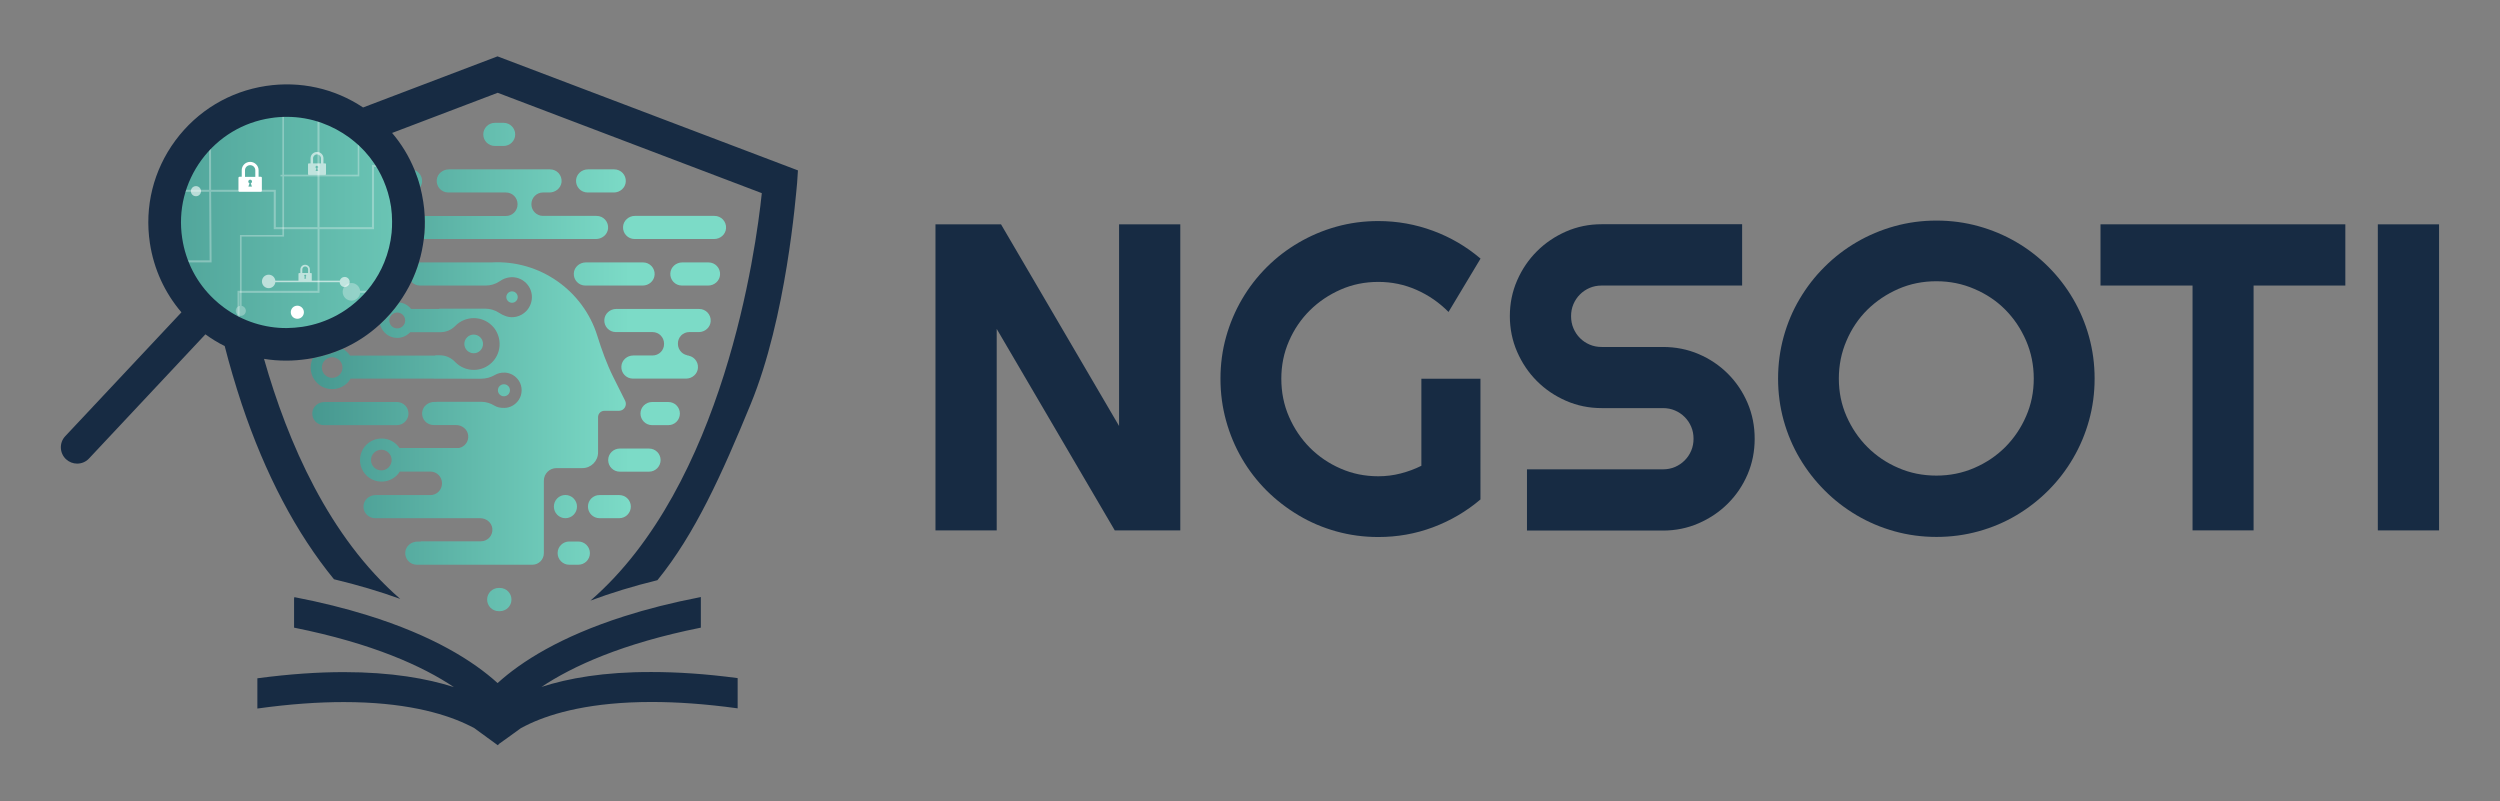 <?xml version="1.0" encoding="utf-8"?>
<!-- Generator: Adobe Illustrator 28.1.0, SVG Export Plug-In . SVG Version: 6.00 Build 0)  -->
<svg version="1.1" xmlns="http://www.w3.org/2000/svg" xmlns:xlink="http://www.w3.org/1999/xlink" x="0px" y="0px"
	 viewBox="0 0 2670.3 856" style="enable-background:new 0 0 2670.3 856;" xml:space="preserve">
<rect x="0" y="0" width="2670.3" height="856" fill="#808080" stroke="none"/>
<style type="text/css">
	.st0{display:none;}
	.st1{display:inline;}
	.st2{fill:none;stroke:#000000;stroke-width:0.916;stroke-miterlimit:10;}
	.st3{fill:#221F20;}
	.st4{opacity:0.6;}
	.st5{opacity:0.3;}
	.st6{opacity:0.3;fill:#221F20;}
	.st7{fill:#FFFFFF;}
	.st8{opacity:0.3;fill:#FFFFFF;}
	.st9{fill:url(#SVGID_1_);}
	.st10{fill:none;}
	.st11{fill:url(#SVGID_00000131345007088530904980000012948168246538464700_);}
	.st12{fill:url(#SVGID_00000019665767919343150580000009059566315685937292_);}
	.st13{fill:url(#SVGID_00000163032686265484185790000004793451432770231707_);}
	.st14{fill:url(#SVGID_00000024704235970609522100000013776907245982127280_);}
	.st15{fill:url(#SVGID_00000169542224283016238270000014593169051680596627_);}
	.st16{fill:url(#SVGID_00000047779841870438205020000014300131529013078694_);}
	.st17{fill:url(#SVGID_00000039819190974316843420000009112151198483772347_);}
	.st18{fill:url(#SVGID_00000153696264156958097160000005516268614484082325_);}
	.st19{fill:url(#SVGID_00000021826538736059406440000007524862039124090787_);}
	.st20{fill:url(#SVGID_00000165225797812529477550000011187128437673737630_);}
	.st21{fill:url(#SVGID_00000026129398550910279410000009014904073384049025_);}
	.st22{fill:url(#SVGID_00000114774218945428813130000016905201320237671310_);}
	.st23{fill:url(#SVGID_00000149376281742900536730000016764420024172617404_);}
	.st24{fill:url(#SVGID_00000028327156071187870200000007727633828118327978_);}
	.st25{fill:url(#SVGID_00000161619645155223585060000002897200589923271329_);}
	.st26{fill:url(#SVGID_00000085948336971279239380000002315829949135377567_);}
	.st27{fill:url(#SVGID_00000042015650798294062650000000132375214805341605_);}
	.st28{fill:url(#SVGID_00000128478609626739565010000003818984500129624453_);}
	.st29{fill:url(#SVGID_00000106144453916335284660000003802019762575672990_);}
	.st30{fill:url(#SVGID_00000127028843255419824700000004533039277773826702_);}
	.st31{fill:url(#SVGID_00000010996918889776682810000008272374449940737938_);}
	.st32{fill:url(#SVGID_00000053547147460330147480000001854741129185159312_);}
	.st33{fill:url(#SVGID_00000161605136204188904350000017233645379995701683_);}
	.st34{fill:url(#SVGID_00000147185922019921035460000006920181508352656008_);}
	.st35{fill:url(#SVGID_00000029756969619385958520000015813279010846362298_);}
	.st36{fill:url(#SVGID_00000018951032902676251190000004083320087117178794_);}
	.st37{fill:url(#SVGID_00000087379538315418088630000011008113859402073520_);}
	.st38{fill:url(#SVGID_00000101096160587197980200000005923566175033056447_);}
	.st39{fill:url(#SVGID_00000137095264395333757530000001623309669912519300_);}
	.st40{fill:url(#SVGID_00000025439332224321401520000016979578478263207603_);}
	.st41{fill:url(#SVGID_00000005249571346981868090000014445815914969623191_);}
	.st42{fill:url(#SVGID_00000179612044369798857740000001633784598380422070_);}
	.st43{fill:url(#SVGID_00000096774771602578783120000007816144889586912407_);}
	.st44{fill:url(#SVGID_00000088837840807891649450000013835343930624288646_);}
	.st45{fill:url(#SVGID_00000132781324035902541220000004861771382367282603_);}
	.st46{fill:url(#SVGID_00000027589631599492185240000003295450499127185542_);}
	.st47{fill:url(#SVGID_00000134238527789458483850000017524883869672725637_);}
	.st48{fill:url(#SVGID_00000088831934827193178860000006166505444899592117_);}
	.st49{fill:url(#SVGID_00000023268083958679978500000006578252267308636817_);}
	.st50{fill:#172B43;}
	.st51{fill:url(#SVGID_00000156553551498290266420000015344629218282112649_);}
	.st52{fill:url(#SVGID_00000034771937685726908760000003996187052630124453_);}
	.st53{fill:url(#SVGID_00000097464613409807754670000011653084024364927634_);}
	.st54{fill:url(#SVGID_00000103979257498226301810000006676999859462843779_);}
	.st55{fill:url(#SVGID_00000078736039508663986470000015135869444967390885_);}
	.st56{fill:url(#SVGID_00000044149240456935185970000012869047769471462587_);}
	.st57{fill:url(#SVGID_00000141415630528175129800000001714868918270037892_);}
	.st58{fill:url(#SVGID_00000119076051686504157830000006362404271654784442_);}
	.st59{fill:url(#SVGID_00000096024340437291560490000012281654111056342401_);}
	.st60{fill:url(#SVGID_00000034778090529394995640000003606438553258954426_);}
	.st61{fill:url(#SVGID_00000160878626179225632730000013950169921770117558_);}
	.st62{fill:url(#SVGID_00000008113822532135842760000007822620618363191690_);}
	.st63{fill:url(#SVGID_00000155106435986679630100000017638045708631094960_);}
	.st64{fill:url(#SVGID_00000136407673649114966050000014808650643950469508_);}
	.st65{fill:url(#SVGID_00000006687068650656202180000009486502735919343015_);}
	.st66{fill:url(#SVGID_00000000904040211313289630000007142067344656225410_);}
	.st67{fill:url(#SVGID_00000147181110653184975080000005205899440592426144_);}
	.st68{fill:url(#SVGID_00000139268999194490296100000018068457086129350832_);}
	.st69{fill:url(#SVGID_00000163058243773352796230000012116447763083695007_);}
	.st70{fill:url(#SVGID_00000010273124236286281990000010608057229265908109_);}
	.st71{fill:url(#SVGID_00000128461429727220008440000004891097297626238382_);}
	.st72{fill:url(#SVGID_00000101100391784497682550000008473853063913087158_);}
	.st73{fill:url(#SVGID_00000083058485701026704600000016915077721838427274_);}
	.st74{fill:url(#SVGID_00000080183159869925046910000008734475969299777963_);}
	.st75{fill:url(#SVGID_00000027588378699535351480000005622605001628560287_);}
	.st76{fill:url(#SVGID_00000065762358478609365610000015589227784481894557_);}
	.st77{fill:url(#SVGID_00000157997650088558099490000002566748878122328505_);}
	.st78{fill:url(#SVGID_00000072984330518405771630000001304452013665266585_);}
	.st79{fill:url(#SVGID_00000129192094568012319710000005747402564601215369_);}
	.st80{fill:url(#SVGID_00000067958188446559643460000015523573480678131121_);}
	.st81{fill:url(#SVGID_00000074413056068158780560000009056722880065252506_);}
	.st82{fill:url(#SVGID_00000043418536669143132960000009313740017614554535_);}
	.st83{fill:url(#SVGID_00000017495757661675058660000003599881337092803770_);}
	.st84{fill:url(#SVGID_00000057860088417317152880000014106115869506927021_);}
	.st85{fill:url(#SVGID_00000132047535734827514540000010004065318313061777_);}
	.st86{fill:url(#SVGID_00000143615941535284817380000007697975704885789824_);}
	.st87{fill:url(#SVGID_00000124158400144566664510000017956173212706288821_);}
	.st88{fill:url(#SVGID_00000169523865576551264460000007278645028821907117_);}
	.st89{fill:url(#SVGID_00000160887589967419492740000015617922272152816555_);}
	.st90{fill:url(#SVGID_00000158738435636278130100000015700247051176820926_);}
	.st91{fill:url(#SVGID_00000052813956396368689400000003182813229077786812_);}
	.st92{fill:url(#SVGID_00000112622608672956898340000003250123746713566895_);}
	.st93{fill:url(#SVGID_00000154395499905675588960000011906916502735953322_);}
	.st94{fill:url(#SVGID_00000082341412164454493720000015379186696213587072_);}
	.st95{fill:url(#SVGID_00000094586774644269322110000010189429580875579318_);}
	.st96{fill:url(#SVGID_00000183238103985809894900000000210075175822433190_);}
	.st97{fill:url(#SVGID_00000109745152539492429520000005092910680913290644_);}
	.st98{fill:url(#SVGID_00000072993222705156027500000002441845573801358518_);}
	.st99{fill:url(#SVGID_00000088109609317838163310000004020404285524212117_);}
	.st100{fill:url(#SVGID_00000067235308267914500220000001120535112476122806_);}
	.st101{fill:url(#SVGID_00000057830390976130294530000007044708420168066694_);}
	.st102{fill:url(#SVGID_00000119106923082623117900000001040603290919939496_);}
	.st103{fill:url(#SVGID_00000085947473844125762970000004895293780509020850_);}
	.st104{fill:url(#SVGID_00000114774859526944756810000007715526331581421966_);}
	.st105{fill:url(#SVGID_00000059271350581611375300000011230030816767798920_);}
	.st106{fill:url(#SVGID_00000080191810512858548780000010324354393179199885_);}
	.st107{fill:url(#SVGID_00000147218976314948127890000012420384465216912303_);}
	.st108{fill:url(#SVGID_00000132766808069516965430000018258128853340865426_);}
	.st109{fill:url(#SVGID_00000047775876120431990010000008389897847399042233_);}
	.st110{fill:url(#SVGID_00000053530302613195647970000016156872287318737339_);}
	.st111{fill:url(#SVGID_00000132085741036792589540000004133437085832089732_);}
	.st112{fill:url(#SVGID_00000173122143267807513600000007383483026155251871_);}
	.st113{fill:url(#SVGID_00000075880310553986919090000016803811667321503107_);}
	.st114{fill:url(#SVGID_00000027595010614302644440000015608661859072835981_);}
	.st115{fill:url(#SVGID_00000124864959341961935120000002056836914372440741_);}
	.st116{fill:url(#SVGID_00000000194888874158009120000018427778331187270330_);}
	.st117{fill:url(#SVGID_00000134246745718196834400000007718898652791270573_);}
	.st118{fill:url(#SVGID_00000106134083752083831100000008743326283079985836_);}
	.st119{fill:url(#SVGID_00000116944023472378876990000002091838465801160633_);}
	.st120{fill:url(#SVGID_00000001630938641030452580000017340582958634479796_);}
	.st121{fill:url(#SVGID_00000015317964518619348260000003569425153845906360_);}
	.st122{fill:url(#SVGID_00000064315806444002125570000007759112428427596201_);}
	.st123{fill:url(#SVGID_00000103975509275465690400000009897313862792314497_);}
	.st124{fill:url(#SVGID_00000031913879455950494820000006206539578812944776_);}
	.st125{fill:url(#SVGID_00000024703157997240148300000009535028359820558739_);}
	.st126{fill:url(#SVGID_00000054257760838194273670000004389545264785735343_);}
	.st127{fill:url(#SVGID_00000173857098654646287580000018176385756294304959_);}
	.st128{fill:url(#SVGID_00000173160473415089530880000009663737992908281752_);}
	.st129{fill:url(#SVGID_00000116200977113233956410000016176619849055769732_);}
	.st130{fill:url(#SVGID_00000027606128021349601550000009954085629973755320_);}
	.st131{fill:url(#SVGID_00000013902716714085624910000016899902054643388849_);}
	.st132{fill:url(#SVGID_00000173859661469401768040000006839953418843656621_);}
	.st133{fill:url(#SVGID_00000097498656297672356240000000058337255348760741_);}
	.st134{fill:url(#SVGID_00000138564043873078444900000017180339439126769028_);}
	.st135{fill:url(#SVGID_00000173126032798884382660000014438604706999851418_);}
	.st136{fill:url(#SVGID_00000132773166051575840950000009575173008637582241_);}
	.st137{fill:url(#SVGID_00000168831876284336878660000005640984650863686799_);}
	.st138{fill:url(#SVGID_00000093861034589566138840000014407700819128536756_);}
	.st139{fill:url(#SVGID_00000127041421914457124550000016514892874724622749_);}
	.st140{fill:url(#SVGID_00000017475634950037020840000011948774494969425821_);}
	.st141{fill:url(#SVGID_00000100354080400987276990000007348891043581689004_);}
	.st142{fill:url(#SVGID_00000176727401975381024010000002691617869770699138_);}
	.st143{fill:url(#SVGID_00000082368561524590715170000013724180835989806988_);}
	.st144{fill:url(#SVGID_00000026852932093440759080000005614134106619958204_);}
	.st145{fill:url(#SVGID_00000043446777152930155230000000547823508049598864_);}
	.st146{fill:url(#SVGID_00000181070263934682637300000013689341551535076764_);}
	.st147{fill:url(#SVGID_00000079450565249598951890000000290983930106542730_);}
	.st148{fill:url(#SVGID_00000052802391280380201140000002605915448253265588_);}
	.st149{fill:url(#SVGID_00000106127677396876069990000000041437924021136574_);}
	.st150{fill:url(#SVGID_00000132769622077538707330000003920906688554465682_);}
	.st151{fill:url(#SVGID_00000084507920588987832730000001050457028970754454_);}
	.st152{fill:url(#SVGID_00000127737724800252985080000005984115588995489925_);}
	.st153{fill:url(#SVGID_00000145039969721085288680000005121654197333609624_);}
	.st154{fill:url(#SVGID_00000064317713791568026390000014123499216194301625_);}
	.st155{fill:url(#SVGID_00000030466581080414698270000007128276226377170068_);}
	.st156{fill:url(#SVGID_00000042723796566339822800000008341026380724257693_);}
	.st157{fill:url(#SVGID_00000166650269871488297110000016376769184966284462_);}
	.st158{fill:url(#SVGID_00000052103321893734440530000006822123310047730324_);}
	.st159{fill:url(#SVGID_00000071542810809089877520000005246028635499734426_);}
	.st160{fill:url(#SVGID_00000174575915997846057950000016937781172925374141_);}
	.st161{fill:url(#SVGID_00000158711060420310346040000000830851091584223146_);}
	.st162{fill:url(#SVGID_00000003809525892491165480000002813926051865972403_);}
	.st163{fill:url(#SVGID_00000116223455864816050150000011147468963964417437_);}
	.st164{fill:url(#SVGID_00000050639809973842007110000014306062282640194696_);}
	.st165{fill:url(#SVGID_00000139974805994017244130000010709078593809514382_);}
	.st166{fill:url(#SVGID_00000130631354596536010380000017308511275025935254_);}
	.st167{fill:url(#SVGID_00000004536692215664870760000006553622089569999498_);}
	.st168{fill:url(#SVGID_00000088127495663593495790000004888179052225612977_);}
	.st169{fill:url(#SVGID_00000121991862322788919720000003363041422588118409_);}
	.st170{fill:url(#SVGID_00000098919025259680609640000016088847176166759591_);}
</style>
<g id="Layer_1">
	<g>
		<g>
			<linearGradient id="SVGID_1_" gradientUnits="userSpaceOnUse" x1="75.732" y1="242.964" x2="593.176" y2="242.964">
				<stop  offset="4.753638e-04" style="stop-color:#46978F"/>
				<stop  offset="1" style="stop-color:#7CDBC7"/>
			</linearGradient>
			<circle class="st9" cx="306.1" cy="243" r="124.5"/>
			<g>
				<g>
					<path class="st7" d="M317.6,326.5c-3.9,0-7,3.1-7,7c0,3.9,3.1,7,7,7c3.9,0,7-3.1,7-7C324.6,329.7,321.5,326.5,317.6,326.5z"/>
				</g>
				<g>
					<path class="st7" d="M278.7,188.8h-2.5v-7h0c0-4.9-4.1-8.9-9-8.9c-5,0-9,4-9,8.9h0v7h-2.5c-0.5,0-1,0.5-1,1v14c0,0.5,0.5,1,1,1
						h23c0.6,0,1-0.5,1-1v-14C279.7,189.2,279.3,188.8,278.7,188.8z M261.7,181.8C261.7,181.8,261.7,181.8,261.7,181.8
						c0-3,2.5-5.4,5.5-5.4s5.5,2.4,5.5,5.5c0,0,0,0,0,0v7h-11V181.8z M269.1,199.3h-3.8l1.2-3.5c-0.8-0.3-1.3-1-1.3-1.9
						c0-1.1,0.9-2,2-2s2,0.9,2,2c0,0.9-0.6,1.6-1.3,1.9L269.1,199.3z"/>
				</g>
			</g>
			<g class="st4">
				<g>
					<path class="st7" d="M362.8,301.5c0.2,2.8,2.5,5.1,5.3,5.1c3,0,5.4-2.4,5.4-5.4s-2.4-5.4-5.4-5.4c-2.5,0-4.5,1.7-5.2,4h-68.8
						c-0.4-3.6-3.4-6.4-7.1-6.4c-4,0-7.2,3.2-7.2,7.2c0,4,3.2,7.2,7.2,7.2c3.7,0,6.7-2.8,7.1-6.4H362.8z"/>
					<path class="st7" d="M209.3,198.8c-3,0-5.4,2.4-5.4,5.4c0,3,2.4,5.4,5.4,5.4c3,0,5.4-2.4,5.4-5.4
						C214.7,201.2,212.3,198.8,209.3,198.8z"/>
				</g>
				<g>
					<path class="st7" d="M332.5,291.7H331v-3.9h0c0-2.8-2.3-5-5.1-5c-2.8,0-5,2.2-5.1,5h0v3.9h-1.4c-0.3,0-0.6,0.3-0.6,0.6v7.9
						c0,0.3,0.3,0.6,0.6,0.6h13c0.3,0,0.6-0.3,0.6-0.6v-7.9C333,291.9,332.8,291.7,332.5,291.7z M322.9,287.7
						C322.9,287.7,322.9,287.7,322.9,287.7c0-1.7,1.4-3.1,3.1-3.1c1.7,0,3.1,1.4,3.1,3.1c0,0,0,0,0,0v3.9h-6.2V287.7z M327,297.6
						h-2.1l0.7-2c-0.4-0.2-0.7-0.6-0.7-1.1c0-0.6,0.5-1.1,1.1-1.1c0.6,0,1.1,0.5,1.1,1.1c0,0.5-0.3,0.9-0.7,1.1L327,297.6z"/>
					<path class="st7" d="M347.4,174.5h-1.9v-5.4h0c0-3.8-3.1-6.8-6.9-6.8c-3.8,0-6.9,3.1-6.9,6.8h0v5.4h-1.9
						c-0.4,0-0.8,0.3-0.8,0.8V186c0,0.4,0.3,0.8,0.8,0.8h17.6c0.4,0,0.8-0.3,0.8-0.8v-10.7C348.2,174.8,347.8,174.5,347.4,174.5z
						 M334.4,169.1C334.4,169.1,334.4,169.1,334.4,169.1c0-2.3,1.9-4.2,4.2-4.2c2.3,0,4.2,1.9,4.2,4.2c0,0,0,0,0,0v5.4h-8.4V169.1z
						 M340,182.6h-2.9l0.9-2.7c-0.6-0.2-1-0.8-1-1.4c0-0.8,0.7-1.5,1.5-1.5c0.8,0,1.5,0.7,1.5,1.5c0,0.7-0.4,1.2-1,1.4L340,182.6z"
						/>
				</g>
			</g>
			<g class="st5">
				<path class="st10" d="M382,186.6v-42.3c-21-16.2-47.4-25.9-76-25.9c-0.9,0-1.8,0-2.7,0v68.1H382z"/>
				<path class="st10" d="M303.3,188.3v64.3H258v74c2.6,0.4,4.5,2.6,4.5,5.3c0,3-2.4,5.4-5.4,5.4c-3,0-5.4-2.4-5.4-5.4
					c0-2.7,2-4.9,4.5-5.3v-75.7h45.3v-62.6h-2v-1.7h2v-68.1c-66.7,2.3-120.1,57.1-120.1,124.4c0,68.8,55.8,124.5,124.5,124.5
					c68.8,0,124.5-55.8,124.5-124.5c0-39.4-18.3-74.5-46.8-97.3v42.6H303.3z"/>
				<path class="st7" d="M382,186.6h-78.7v-68.1c-0.6,0-1.1,0-1.7,0.1v68.1h-2v1.7h2v62.6h-45.3v75.7c-2.6,0.4-4.5,2.6-4.5,5.3
					c0,3,2.4,5.4,5.4,5.4c3,0,5.4-2.4,5.4-5.4c0-2.7-2-4.9-4.5-5.3v-74h45.3v-64.3h80.4v-42.6c-0.6-0.4-1.1-0.9-1.7-1.3V186.6z"/>
			</g>
			<g>
				<path class="st8" d="M341.3,312.8v-68h58.2v-66.5h12.9c-0.5-0.7-0.9-1.5-1.4-2.2h-13.7v66.5h-56V123.9h-2.2v118.7h-44.5v-39.9
					h-69.1c-0.1-19.7-0.1-39.1-0.1-54.5c-0.7,0.6-1.5,1.3-2.2,1.9c0,15.2,0,33.9,0.1,52.6h-35c-0.3,0.7-0.5,1.5-0.7,2.2h35.8
					c0.1,29,0.4,57.6,0.5,73.2h-37.2c0.2,0.7,0.4,1.5,0.7,2.2H226l0-1.1c-0.2-17.4-0.4-45.9-0.5-74.3h66.9v39.9h46.8v65.8h-85.5
					v45.3c0.7,0.3,1.5,0.7,2.2,1v-44.1H341.3z"/>
				<path class="st8" d="M384.7,310.6c-0.6-4.7-4.5-8.3-9.3-8.3c-5.2,0-9.4,4.2-9.4,9.4c0,5.2,4.2,9.4,9.4,9.4
					c4.8,0,8.8-3.6,9.3-8.3h24.5c0.5-0.7,1-1.5,1.5-2.2H384.7z"/>
			</g>
			<g>
				<path class="st10" d="M394.5,322.5v-77.6h-50.6c-0.4,2.6-2.6,4.5-5.3,4.5c-3,0-5.4-2.4-5.4-5.4c0-3,2.4-5.4,5.4-5.4
					c2.7,0,4.9,2,5.3,4.5h52.3v81h-37.4v31.6c42.4-19.9,71.8-62.9,71.8-112.8c0-68.8-55.8-124.5-124.5-124.5
					c-68.8,0-124.5,55.8-124.5,124.5c0,11.6,1.6,22.9,4.6,33.6v-11.2h22.3v-55.8h0.8h0.9V267h-22.3v15.1
					c16.4,49.6,63.1,85.4,118.2,85.4c3.5,0,7-0.2,10.5-0.4v-26.5h1.1h1.1v26.3c13.6-1.4,26.5-4.9,38.4-10.3v-34.1H394.5z"/>
				<path class="st10" d="M317.6,340.6h-1.1v26.5c0.7-0.1,1.5-0.1,2.2-0.2v-26.3H317.6z"/>
				<path class="st10" d="M210.1,267v-57.5h-0.9h-0.8v55.8h-22.3v11.2c0.5,1.9,1.1,3.7,1.7,5.6V267H210.1z"/>
				<path class="st10" d="M358.8,324.2h37.4v-81h-52.3c-0.4-2.6-2.6-4.5-5.3-4.5c-3,0-5.4,2.4-5.4,5.4c0,3,2.4,5.4,5.4,5.4
					c2.7,0,4.9-2,5.3-4.5h50.6v77.6h-37.4v34.1c0.6-0.3,1.1-0.5,1.7-0.8V324.2z"/>
			</g>
			<g>
				
					<linearGradient id="SVGID_00000016778506634805122250000008377672790106980772_" gradientUnits="userSpaceOnUse" x1="329.262" y1="292.653" x2="672.67" y2="292.653">
					<stop  offset="4.753638e-04" style="stop-color:#46978F"/>
					<stop  offset="1" style="stop-color:#7CDBC7"/>
				</linearGradient>
				<path style="fill:url(#SVGID_00000016778506634805122250000008377672790106980772_);" d="M612.9,291.8
					c-0.5,7.2,5.2,13.2,12.3,13.2h61.3c6.6,0,12.3-5,12.7-11.5c0.5-7.2-5.2-13.2-12.3-13.2h-61.3
					C619.1,280.3,613.3,285.3,612.9,291.8z"/>
				
					<linearGradient id="SVGID_00000129163653994713664090000013570347100783761572_" gradientUnits="userSpaceOnUse" x1="329.262" y1="242.964" x2="672.67" y2="242.964">
					<stop  offset="4.753638e-04" style="stop-color:#46978F"/>
					<stop  offset="1" style="stop-color:#7CDBC7"/>
				</linearGradient>
				<path style="fill:url(#SVGID_00000129163653994713664090000013570347100783761572_);" d="M775.5,243.8
					c0.5-7.2-5.2-13.2-12.3-13.2h-85c-6.6,0-12.3,5-12.7,11.5c-0.5,7.2,5.2,13.2,12.3,13.2h85C769.4,255.3,775.1,250.4,775.5,243.8z
					"/>
				
					<linearGradient id="SVGID_00000082370694024312335970000008083565622142729880_" gradientUnits="userSpaceOnUse" x1="329.262" y1="292.653" x2="672.67" y2="292.653">
					<stop  offset="4.753638e-04" style="stop-color:#46978F"/>
					<stop  offset="1" style="stop-color:#7CDBC7"/>
				</linearGradient>
				<path style="fill:url(#SVGID_00000082370694024312335970000008083565622142729880_);" d="M728.7,280.3c-6.6,0-12.3,5-12.7,11.5
					c-0.5,7.2,5.2,13.2,12.3,13.2h28.1c6.6,0,12.3-5,12.7-11.5c0.5-7.2-5.2-13.2-12.3-13.2H728.7z"/>
				
					<linearGradient id="SVGID_00000021837436714866593000000013471912129592018049_" gradientUnits="userSpaceOnUse" x1="329.262" y1="193.275" x2="672.67" y2="193.275">
					<stop  offset="4.753638e-04" style="stop-color:#46978F"/>
					<stop  offset="1" style="stop-color:#7CDBC7"/>
				</linearGradient>
				<path style="fill:url(#SVGID_00000021837436714866593000000013471912129592018049_);" d="M656.1,180.9H628
					c-6.6,0-12.3,5-12.7,11.5c-0.5,7.2,5.2,13.2,12.3,13.2h28.1c6.6,0,12.3-5,12.7-11.5C668.9,186.9,663.2,180.9,656.1,180.9z"/>
				
					<linearGradient id="SVGID_00000150784322725232637820000004544589694826232492_" gradientUnits="userSpaceOnUse" x1="329.262" y1="190.837" x2="672.67" y2="190.837">
					<stop  offset="4.753638e-04" style="stop-color:#46978F"/>
					<stop  offset="1" style="stop-color:#7CDBC7"/>
				</linearGradient>
				<path style="fill:url(#SVGID_00000150784322725232637820000004544589694826232492_);" d="M450.8,194.1
					c0.4-5.7-3.2-10.7-8.2-12.5c2.4,6,4.5,12.1,6.1,18.4C449.9,198.3,450.7,196.3,450.8,194.1z"/>
				
					<linearGradient id="SVGID_00000170246572929201223490000008210509071133829768_" gradientUnits="userSpaceOnUse" x1="329.262" y1="541.098" x2="672.67" y2="541.098">
					<stop  offset="4.753638e-04" style="stop-color:#46978F"/>
					<stop  offset="1" style="stop-color:#7CDBC7"/>
				</linearGradient>
				<path style="fill:url(#SVGID_00000170246572929201223490000008210509071133829768_);" d="M603.9,528.7
					c-6.8,0-12.3,5.5-12.3,12.4c0,6.8,5.5,12.4,12.3,12.4c6.8,0,12.4-5.5,12.4-12.4C616.3,534.3,610.7,528.7,603.9,528.7z"/>
				
					<linearGradient id="SVGID_00000155141666030614027500000006153466201417977763_" gradientUnits="userSpaceOnUse" x1="329.262" y1="367.186" x2="672.67" y2="367.186">
					<stop  offset="4.753638e-04" style="stop-color:#46978F"/>
					<stop  offset="1" style="stop-color:#7CDBC7"/>
				</linearGradient>
				<path style="fill:url(#SVGID_00000155141666030614027500000006153466201417977763_);" d="M697,379.7h-20.6
					c-6.6,0-12.3,5-12.7,11.5c-0.5,7.2,5.2,13.2,12.3,13.2h56.8c6.6,0,12.3-5,12.7-11.5c0.5-7.2-5.2-13.2-12.3-13.2h3.3
					c-6.8,0-12.4-5.5-12.4-12.4v-0.5c0-6.7,5.4-12.1,12.1-12.1c0.1,0,10.4,0,10.6,0c6.4-0.2,11.9-5.1,12.3-11.5
					c0.5-7.2-5.2-13.2-12.3-13.2h-88.6c-6.6,0-12.3,5-12.7,11.5c-0.5,7.2,5.2,13.2,12.3,13.2H697c6.8,0,12.3,5.5,12.3,12.4v0.3
					C709.4,374.2,703.8,379.7,697,379.7z"/>
				
					<linearGradient id="SVGID_00000160173895578505023140000011108930753597493694_" gradientUnits="userSpaceOnUse" x1="329.262" y1="441.72" x2="672.67" y2="441.72">
					<stop  offset="4.753638e-04" style="stop-color:#46978F"/>
					<stop  offset="1" style="stop-color:#7CDBC7"/>
				</linearGradient>
				<path style="fill:url(#SVGID_00000160173895578505023140000011108930753597493694_);" d="M696.5,429.4
					c-6.8,0-12.4,5.5-12.4,12.3c0,6.8,5.5,12.4,12.4,12.4h17.4c6.8,0,12.3-5.5,12.3-12.4c0-6.8-5.5-12.3-12.3-12.3H696.5z"/>
				
					<linearGradient id="SVGID_00000049922955401819188140000006256133131162368663_" gradientUnits="userSpaceOnUse" x1="329.262" y1="143.585" x2="672.67" y2="143.585">
					<stop  offset="4.753638e-04" style="stop-color:#46978F"/>
					<stop  offset="1" style="stop-color:#7CDBC7"/>
				</linearGradient>
				<path style="fill:url(#SVGID_00000049922955401819188140000006256133131162368663_);" d="M528.6,131.2
					c-6.8,0-12.4,5.5-12.4,12.4c0,6.8,5.5,12.3,12.4,12.3h9.3c6.8,0,12.4-5.5,12.4-12.3c0-6.8-5.5-12.4-12.4-12.4H528.6z"/>
				
					<linearGradient id="SVGID_00000059999149386547747510000004097323862845570963_" gradientUnits="userSpaceOnUse" x1="329.262" y1="317.366" x2="672.67" y2="317.366">
					<stop  offset="4.753638e-04" style="stop-color:#46978F"/>
					<stop  offset="1" style="stop-color:#7CDBC7"/>
				</linearGradient>
				<path style="fill:url(#SVGID_00000059999149386547747510000004097323862845570963_);" d="M551.2,321.6c2.4-2.4,2.4-6.2,0-8.6
					c-2.4-2.4-6.2-2.4-8.6,0c-2.4,2.4-2.4,6.2,0,8.6C545,324,548.8,324,551.2,321.6z"/>
				
					<linearGradient id="SVGID_00000001654238522916311910000003120504257994852755_" gradientUnits="userSpaceOnUse" x1="329.262" y1="416.875" x2="672.67" y2="416.875">
					<stop  offset="4.753638e-04" style="stop-color:#46978F"/>
					<stop  offset="1" style="stop-color:#7CDBC7"/>
				</linearGradient>
				<path style="fill:url(#SVGID_00000001654238522916311910000003120504257994852755_);" d="M542.8,421.4c2.5-2.5,2.5-6.6,0-9.1
					c-2.5-2.5-6.6-2.5-9.1,0c-2.5,2.5-2.5,6.6,0,9.1C536.2,423.9,540.3,423.9,542.8,421.4z"/>
				
					<linearGradient id="SVGID_00000125586746336263793730000001487026958676176003_" gradientUnits="userSpaceOnUse" x1="329.262" y1="367.33" x2="672.67" y2="367.33">
					<stop  offset="4.753638e-04" style="stop-color:#46978F"/>
					<stop  offset="1" style="stop-color:#7CDBC7"/>
				</linearGradient>
				<path style="fill:url(#SVGID_00000125586746336263793730000001487026958676176003_);" d="M513,374.4c3.9-3.9,3.9-10.2,0-14.1
					c-3.9-3.9-10.2-3.9-14.1,0c-3.9,3.9-3.9,10.2,0,14.1C502.9,378.3,509.2,378.3,513,374.4z"/>
				
					<linearGradient id="SVGID_00000115507898774805264770000003617057702836619669_" gradientUnits="userSpaceOnUse" x1="329.262" y1="441.72" x2="672.67" y2="441.72">
					<stop  offset="4.753638e-04" style="stop-color:#46978F"/>
					<stop  offset="1" style="stop-color:#7CDBC7"/>
				</linearGradient>
				<path style="fill:url(#SVGID_00000115507898774805264770000003617057702836619669_);" d="M436.3,441.7c0-6.8-5.5-12.3-12.4-12.3
					h-34.4c0,0,0,0,0,0h-42.9c-6.5,0-12.3,4.6-13,11.1c-0.7,7.4,5,13.6,12.3,13.6h78.1C430.7,454.1,436.3,448.5,436.3,441.7z"/>
				
					<linearGradient id="SVGID_00000088820410727130972490000003294303631510410146_" gradientUnits="userSpaceOnUse" x1="329.262" y1="640.477" x2="672.67" y2="640.477">
					<stop  offset="4.753638e-04" style="stop-color:#46978F"/>
					<stop  offset="1" style="stop-color:#7CDBC7"/>
				</linearGradient>
				<path style="fill:url(#SVGID_00000088820410727130972490000003294303631510410146_);" d="M533.9,652.8c6.8,0,12.4-5.5,12.4-12.4
					c0-6.8-5.5-12.4-12.4-12.4h-1.2c-6.8,0-12.4,5.5-12.4,12.4c0,6.8,5.5,12.4,12.4,12.4H533.9z"/>
				
					<linearGradient id="SVGID_00000032626365796758757230000011148038950865209271_" gradientUnits="userSpaceOnUse" x1="329.262" y1="218.12" x2="672.67" y2="218.12">
					<stop  offset="4.753638e-04" style="stop-color:#46978F"/>
					<stop  offset="1" style="stop-color:#7CDBC7"/>
				</linearGradient>
				<path style="fill:url(#SVGID_00000032626365796758757230000011148038950865209271_);" d="M452.6,255.3h20h163.9
					c6.5,0,12.3-4.6,13-11.1c0.7-7.4-5-13.6-12.3-13.6H580c-6.8,0-12.4-5.5-12.4-12.4V218c0-6.8,5.5-12.4,12.3-12.4h6.9
					c6.5,0,12.3-4.6,13-11.1c0.7-7.4-5-13.6-12.3-13.6h-108c-6.5,0-12.3,4.6-13,11.1c-0.7,7.4,5,13.6,12.3,13.6h61.6
					c6.8,0,12.4,5.5,12.4,12.4v0.3c0,6.8-5.5,12.4-12.4,12.4h-87.1C453.9,239,453.6,247.2,452.6,255.3z"/>
				
					<linearGradient id="SVGID_00000114780464825718849230000000232552982381163907_" gradientUnits="userSpaceOnUse" x1="329.262" y1="491.409" x2="672.67" y2="491.409">
					<stop  offset="4.753638e-04" style="stop-color:#46978F"/>
					<stop  offset="1" style="stop-color:#7CDBC7"/>
				</linearGradient>
				<path style="fill:url(#SVGID_00000114780464825718849230000000232552982381163907_);" d="M649.6,491.4c0,6.8,5.5,12.4,12.4,12.4
					h31.2c6.8,0,12.4-5.5,12.4-12.4c0-6.8-5.5-12.3-12.4-12.3H662C655.2,479.1,649.6,484.6,649.6,491.4z"/>
				
					<linearGradient id="SVGID_00000118367848080670359480000000882423858893168814_" gradientUnits="userSpaceOnUse" x1="329.262" y1="541.098" x2="672.67" y2="541.098">
					<stop  offset="4.753638e-04" style="stop-color:#46978F"/>
					<stop  offset="1" style="stop-color:#7CDBC7"/>
				</linearGradient>
				<path style="fill:url(#SVGID_00000118367848080670359480000000882423858893168814_);" d="M628,541.1c0,6.8,5.5,12.4,12.4,12.4
					h21c6.8,0,12.4-5.5,12.4-12.4c0-6.8-5.5-12.3-12.4-12.3h-21C633.5,528.7,628,534.3,628,541.1z"/>
				
					<linearGradient id="SVGID_00000140731035914704554290000005246491467321772197_" gradientUnits="userSpaceOnUse" x1="329.262" y1="590.787" x2="672.67" y2="590.787">
					<stop  offset="4.753638e-04" style="stop-color:#46978F"/>
					<stop  offset="1" style="stop-color:#7CDBC7"/>
				</linearGradient>
				<path style="fill:url(#SVGID_00000140731035914704554290000005246491467321772197_);" d="M617.7,578.4H608
					c-6.8,0-12.4,5.5-12.4,12.4c0,6.8,5.5,12.4,12.4,12.4h9.7c6.8,0,12.4-5.5,12.4-12.4C630.1,584,624.5,578.4,617.7,578.4z"/>
				
					<linearGradient id="SVGID_00000029762217618042219160000008903859068393561748_" gradientUnits="userSpaceOnUse" x1="329.262" y1="441.629" x2="672.67" y2="441.629">
					<stop  offset="4.753638e-04" style="stop-color:#46978F"/>
					<stop  offset="1" style="stop-color:#7CDBC7"/>
				</linearGradient>
				<path style="fill:url(#SVGID_00000029762217618042219160000008903859068393561748_);" d="M448.6,305h22.3c0,0,0,0,0,0h48
					c5.2,0,10.4-1.6,14.7-4.5c1.9-1.3,4-2.5,6.2-3.2c2.6-0.9,5.3-1.3,8-1.2c5.1,0.2,10.2,2.3,14.1,6.2c7.6,7.6,8.2,19.4,2.1,27.7
					c-0.6,0.9-1.3,1.7-2.1,2.5c-5.7,5.7-13.9,7.7-21.1,5.4c-3-1-5.6-2.3-7.6-3.7c-4.5-3-9.7-4.5-15.1-4.5h-48.9c0,0.1,0,0.2,0,0.3
					H439c-0.4-0.5-0.8-1.1-1.3-1.6c-3.1-3.1-7-4.9-11.2-5.4c-6,8.5-12.9,16.3-20.6,23.4c0.8,3.2,2.4,6.3,5,8.9
					c3.6,3.6,8.3,5.6,13.4,5.6c5.1,0,9.8-2,13.4-5.6c0.2-0.2,0.3-0.3,0.4-0.5h32.4c5.8,0,11.4-2.3,15.5-6.4l0.5-0.5h0
					c10.8-10.8,28.3-10.8,39.1,0c2.1,2.1,3.8,4.4,5,6.9c5.3,10.4,3.7,23.5-5,32.2c-10.8,10.8-28.3,10.8-39.1,0h0
					c-0.2-0.2-0.3-0.3-0.5-0.5c-4.2-4.4-10-7-16.2-7h-4.9c0,0.1,0,0.2,0,0.3h-91c-0.8-1.2-1.7-2.3-2.8-3.4c-1.5-1.5-3.2-2.8-5-3.8
					c-10.1,4.5-20.8,7.9-32,10c-4.1,8.6-2.7,19.2,4.4,26.3c4.4,4.4,10.1,6.7,16.3,6.7c6.2,0,11.9-2.4,16.3-6.7
					c1.4-1.4,2.4-2.9,3.4-4.5h15h73.4c0,0,0,0.1,0,0.1H514c5.1,0,10.2-1.4,14.6-4c2.6-1.5,6.3-2.8,11.1-2.5
					c5.6,0.4,11.1,3.4,14.6,8.8c3.9,6.1,3.8,14.2-0.1,20.2c-3.7,5.6-9.5,8.6-15.4,8.7c-5,0.1-8.4-1-10.6-2.4
					c-4.2-2.5-8.8-4.1-13.7-4.1l-48.2,0c0,0,0,0.1,0.1,0.1h-2.5c-6.5,0-12.3,4.6-13,11.1c-0.7,7.4,5,13.6,12.3,13.6h15.7h8.2
					c6.5,0,12.3,4.6,13,11.1c0.7,6.5-3.7,12.1-9.7,13.4h-63.7c-0.8-1.2-1.7-2.3-2.8-3.4c-4.3-4.3-10.1-6.7-16.3-6.7
					s-11.9,2.4-16.3,6.7c-9,9-9,23.6,0,32.6c4.4,4.4,10.1,6.7,16.3,6.7s11.9-2.4,16.3-6.7c1.2-1.2,2.2-2.5,3.1-4c0.2,0,0.5,0,0.7,0
					h32c6.8,0,12.4,5.5,12.4,12.4v0.3c0,6.8-5.5,12.4-12.3,12.4h-58.5c-6.5,0-12.4,4.6-13,11.1c-0.7,7.4,5,13.6,12.3,13.6h87h25.3
					c6.5,0,12.3,4.6,13,11.1c0.7,7.4-5,13.6-12.3,13.6h-64.2v0.3l-3.5,0c-6.5,0-12.4,4.6-13,11.1c-0.7,7.4,5,13.6,12.3,13.6h123.4
					c6.8,0,12.3-5.5,12.3-12.4c0-0.1,0-0.3,0-0.4c0,0,0-0.1,0-0.1v-76.8c0-7.5,6-13.5,13.5-13.5H622c9.3,0,16.8-7.5,16.8-16.8v-37.7
					c0-3.7,3-6.7,6.7-6.7h15.3c2,0,3.9-0.6,5.3-2c2.5-2.3,3-5.9,1.6-8.8L655,402.6c-7-14.1-12.3-28.9-17-43.9
					c-14.9-48.1-61.3-81.4-113.3-78.4h-52.1h-24c-0.4,0-0.9,0-1.3,0.1c-2.1,7-4.8,13.9-7.9,20.5C441.6,303.4,444.9,305,448.6,305z
					 M430.3,348.3c-3.3,3.3-8.7,3.3-12,0c-3.3-3.3-3.3-8.7,0-12c3.3-3.3,8.7-3.3,12,0C433.6,339.7,433.6,345,430.3,348.3z
					 M362.6,400.4c-4.3,4.3-11.3,4.3-15.6,0c-4.3-4.3-4.3-11.3,0-15.6c4.3-4.3,11.3-4.3,15.6,0C366.9,389.1,366.9,396.1,362.6,400.4
					z M415.1,499.2c-4.3,4.3-11.3,4.3-15.6,0c-4.3-4.3-4.3-11.3,0-15.6c4.3-4.3,11.3-4.3,15.6,0
					C419.4,487.9,419.4,494.9,415.1,499.2z"/>
			</g>
			<g>
				<g>
					<path class="st50" d="M531.4,60.2l-143.6,54.6c-30.6-20.4-67.1-28.5-103.7-23c-39,5.9-73.3,26.6-96.8,58.3
						c-23.4,31.7-33.1,70.6-27.2,109.6c4.2,27.7,15.9,53.1,33.7,73.9L69.7,465.9c-6.6,7-6.2,18,0.8,24.6c3.4,3.1,7.6,4.7,11.9,4.7
						c4.6,0,9.3-1.8,12.7-5.5l124.3-132.6c6.6,4.8,13.4,9,20.6,12.5c5.1,20,11.2,40.8,18.2,62c25.2,75.2,58.3,137.9,98.5,187.1
						c25.4,6.1,49,13.1,70.8,21c-76-65.8-120.1-167-145.5-256.4c7.8,1.3,15.8,1.9,23.8,1.9c7.4,0,14.8-0.6,22.3-1.7c2-0.3,4-0.7,6-1
						c11.2-2.2,21.9-5.6,32-10c14.8-6.6,28.2-15.5,39.8-26.2c7.7-7.1,14.6-14.9,20.6-23.4c4.9-7,9.3-14.4,13-22.1
						c3.1-6.6,5.8-13.4,7.9-20.5c2.5-8.1,4.2-16.5,5.3-25.1c1-8.1,1.3-16.3,0.9-24.7c-0.2-4.9-0.7-9.9-1.5-14.9
						c-0.8-5.3-1.9-10.6-3.2-15.7c-1.6-6.3-3.7-12.4-6.1-18.4c-5.9-14.4-13.9-27.7-24-39.5l112.8-42.9l282.1,107.2
						c-6.3,60.7-40.7,312.1-183,435.2c22-8.2,45.8-15.5,71.5-21.8c40.2-49.3,69.2-114,99.6-188c38.2-92.8,48.2-222.2,49.6-236.2
						l0.9-13.5L531.4,60.2z M418.8,236.4c0,4.1-0.1,8.2-0.5,12.2c-1.1,11-3.8,21.7-7.9,31.7c-3.6,8.8-8.3,17.1-13.9,24.6
						c-9.7,13-22.2,24-36.8,31.9c-11.2,6-23.5,10.3-36.8,12.3c-5.5,0.8-11,1.2-16.5,1.3c-11.7,0.1-23.3-1.7-34.4-5.2
						c-11.7-3.7-22.8-9.3-32.9-16.8c-3.7-2.7-7.2-5.7-10.5-8.8c-18.3-17.2-30.2-39.9-34-65.2c-4.5-29.8,2.9-59.5,20.8-83.8
						c17.9-24.2,44.2-40.1,73.9-44.5c5.7-0.9,11.4-1.3,17-1.3c12.9,0,25.6,2.2,37.7,6.6c10.3,3.7,20,8.9,29.1,15.5
						c3.6,2.7,7.1,5.6,10.4,8.6c8.1,7.6,15,16.3,20.4,25.8c4.4,7.6,7.8,15.7,10.4,24.3c1.5,5,2.6,10.1,3.4,15.3
						C418.4,226.1,418.8,231.3,418.8,236.4z"/>
					<path class="st50" d="M578.4,733.7c33.3-22.2,86.4-46.5,170.2-63.3v-32.7c-31,6-58.3,13-82.3,20.7
						c-67.9,21.7-109.6,48.3-134.8,71.2c-25.8-23.4-68.8-50.7-139.5-72.6c-22.9-7.1-48.6-13.6-77.6-19.2l-0.3,1.7v30.9
						c84.1,16.9,137.4,41.2,170.7,63.5c-28.4-9.1-66.7-16-117.6-16c-27.1,0-57.7,2-92.3,6.6v31.9l0,0.4c35.1-4.9,65.7-6.9,92.3-6.9
						c63.8,0,104.9,11.6,129.9,23.1c3.5,1.6,6.6,3.2,9.5,4.7l14.5,10.6l9.9,7.2c0.1,0.2,0.2,0.3,0.3,0.3l0.1-0.1l0.4,0.3
						c0-0.1,0.5-0.6,1.3-1.5l9.1-6.5l14.1-10.2c2.9-1.6,6.2-3.2,9.7-4.9c25.1-11.6,66.2-23.1,130-23.1c26.5,0,57,2,91.9,6.8v-32.3
						c-34.4-4.6-65-6.5-91.9-6.5C645.1,717.6,606.8,724.5,578.4,733.7z"/>
				</g>
			</g>
		</g>
		<g>
			<g>
				<path class="st50" d="M1260.7,566.5h-70l-126.1-215.2v215.2h-65.4V239.6h70L1195.3,455V239.6h65.4V566.5z"/>
				<path class="st50" d="M1581.4,533.4c-15.2,12.9-32.1,22.8-50.8,29.8s-38.1,10.4-58.4,10.4c-15.5,0-30.4-2-44.8-6
					c-14.4-4-27.8-9.7-40.2-17.1c-12.5-7.4-23.9-16.2-34.2-26.4c-10.3-10.3-19.1-21.7-26.4-34.2c-7.3-12.5-13-26-17-40.5
					c-4-14.4-6-29.4-6-44.9s2-30.4,6-44.7c4-14.3,9.7-27.7,17-40.2c7.3-12.5,16.1-23.9,26.4-34.2c10.3-10.3,21.7-19,34.2-26.3
					c12.5-7.3,25.9-13,40.2-17c14.4-4,29.3-6,44.8-6c20.2,0,39.7,3.5,58.4,10.4c18.7,6.9,35.6,16.8,50.8,29.7l-34.2,57
					c-9.9-10-21.3-17.9-34.2-23.6c-12.9-5.7-26.5-8.5-40.8-8.5c-14.3,0-27.7,2.7-40.2,8.2c-12.5,5.5-23.5,12.9-32.9,22.2
					c-9.4,9.3-16.9,20.3-22.3,32.8c-5.5,12.5-8.2,26-8.2,40.2c0,14.4,2.7,28,8.2,40.6c5.5,12.6,12.9,23.6,22.3,33.1
					c9.4,9.4,20.4,16.9,32.9,22.3c12.5,5.5,25.9,8.2,40.2,8.2c8.2,0,16.2-1,23.9-3c7.8-2,15.1-4.7,22.1-8.2v-93h63.1V533.4z"/>
				<path class="st50" d="M1612.7,337.6c0-13.5,2.6-26.2,7.8-38.1c5.2-11.9,12.2-22.2,21.1-31.1c8.9-8.9,19.3-15.9,31.1-21.1
					c11.9-5.2,24.5-7.8,38.1-7.8h150V305h-150c-4.6,0-8.8,0.8-12.8,2.5c-4,1.7-7.4,4-10.4,7c-3,3-5.3,6.4-7,10.4
					c-1.7,4-2.5,8.2-2.5,12.8s0.8,8.9,2.5,12.9c1.7,4,4,7.5,7,10.5c3,3,6.4,5.3,10.4,7c4,1.7,8.2,2.5,12.8,2.5h65.4
					c13.5,0,26.3,2.5,38.2,7.6c11.9,5.1,22.3,12.1,31.2,21c8.9,8.9,15.9,19.3,21,31.2c5.1,11.9,7.6,24.7,7.6,38.2
					c0,13.5-2.5,26.2-7.6,38.1c-5.1,11.9-12.1,22.2-21,31.1c-8.9,8.9-19.3,15.9-31.2,21.1c-11.9,5.2-24.7,7.8-38.2,7.8h-145.2v-65.4
					h145.2c4.6,0,8.8-0.8,12.8-2.5c4-1.7,7.4-4,10.4-7c3-3,5.3-6.4,7-10.4c1.7-4,2.5-8.2,2.5-12.8s-0.8-8.8-2.5-12.8
					c-1.7-4-4-7.4-7-10.4c-3-3-6.4-5.3-10.4-7c-4-1.7-8.2-2.5-12.8-2.5h-65.4c-13.5,0-26.2-2.6-38.1-7.8
					c-11.9-5.2-22.2-12.2-31.1-21.1c-8.9-8.9-15.9-19.3-21.1-31.2C1615.3,363.9,1612.7,351.1,1612.7,337.6z"/>
				<path class="st50" d="M2237.3,404.4c0,15.5-2,30.4-6,44.8c-4,14.4-9.7,27.8-17,40.3s-16.1,24-26.4,34.3
					c-10.3,10.3-21.7,19.2-34.2,26.6c-12.5,7.4-25.9,13.1-40.4,17.1c-14.4,4-29.4,6-44.9,6s-30.4-2-44.8-6
					c-14.4-4-27.8-9.7-40.4-17.1c-12.5-7.4-24-16.2-34.3-26.6c-10.3-10.3-19.2-21.8-26.6-34.3c-7.4-12.5-13.1-26-17.1-40.3
					c-4-14.4-6-29.3-6-44.8s2-30.5,6-44.9c4-14.4,9.7-27.9,17.1-40.3c7.4-12.5,16.2-23.9,26.6-34.2c10.3-10.3,21.8-19.1,34.3-26.4
					c12.5-7.3,26-13,40.4-17c14.4-4,29.3-6,44.8-6s30.5,2,44.9,6c14.4,4,27.9,9.7,40.4,17c12.5,7.3,23.9,16.1,34.2,26.4
					c10.3,10.3,19.1,21.7,26.4,34.2c7.3,12.5,13,25.9,17,40.3C2235.3,373.9,2237.3,388.9,2237.3,404.4z M2172.3,404.4
					c0-14.3-2.7-27.8-8.2-40.5c-5.5-12.7-12.9-23.7-22.2-33.1s-20.4-16.8-33.1-22.2c-12.7-5.5-26.2-8.2-40.5-8.2
					c-14.4,0-28,2.7-40.6,8.2c-12.6,5.5-23.6,12.9-33.1,22.2c-9.4,9.3-16.9,20.4-22.3,33.1c-5.5,12.7-8.2,26.2-8.2,40.5
					c0,14.3,2.7,27.7,8.2,40.2c5.5,12.5,12.9,23.5,22.3,32.9c9.4,9.4,20.4,16.9,33.1,22.3c12.6,5.5,26.1,8.2,40.6,8.2
					c14.3,0,27.8-2.7,40.5-8.2c12.7-5.5,23.7-12.9,33.1-22.3c9.3-9.4,16.8-20.4,22.2-32.9C2169.6,432.1,2172.3,418.7,2172.3,404.4z"
					/>
				<path class="st50" d="M2407.1,566.5h-65.2V305h-98.3v-65.4h261.5V305h-98V566.5z"/>
				<path class="st50" d="M2605.2,566.5h-65.4V239.6h65.4V566.5z"/>
			</g>
		</g>
	</g>
</g>
<g id="Layer_2">
</g>
</svg>
